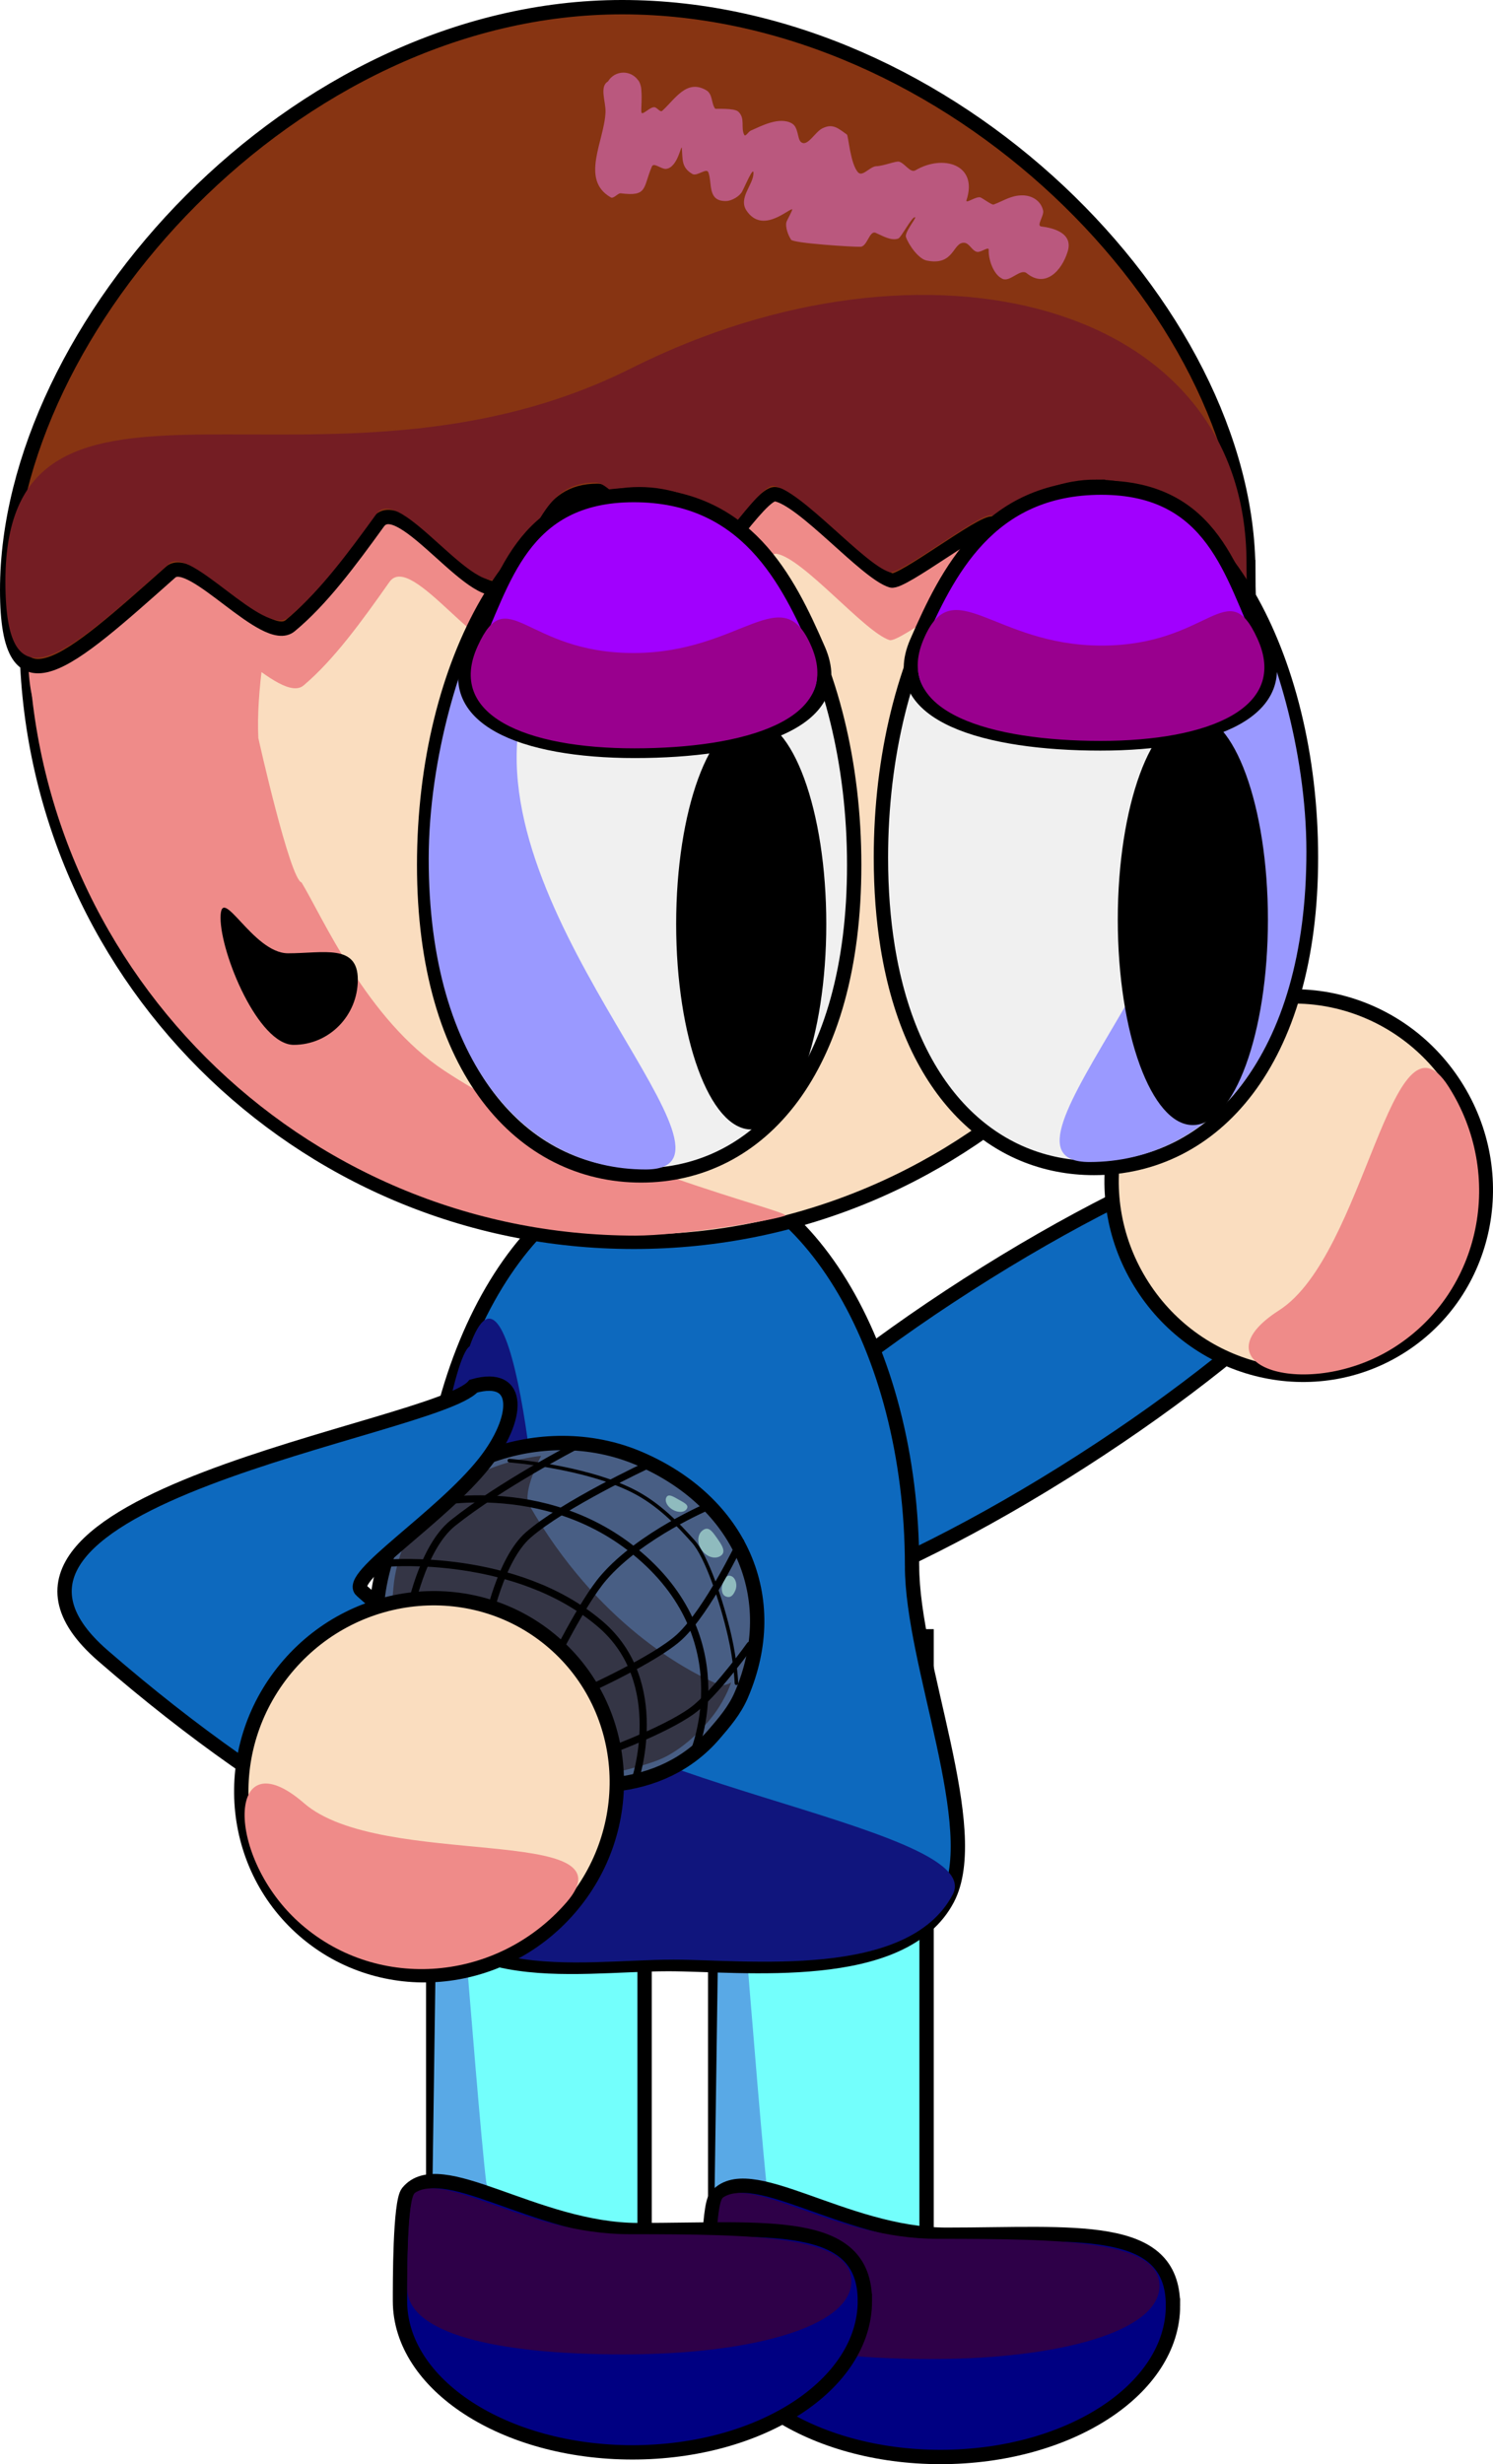 <svg version="1.1" xmlns="http://www.w3.org/2000/svg" xmlns:xlink="http://www.w3.org/1999/xlink" width="208.3" height="343.636" viewBox="0,0,208.3,343.636"><g transform="translate(-207.983,-17.352)"><g data-paper-data="{&quot;isPaintingLayer&quot;:true}" fill-rule="nonzero" stroke-linejoin="miter" stroke-miterlimit="10" stroke-dasharray="" stroke-dashoffset="0" style="mix-blend-mode: normal"><g stroke="#000000" stroke-linecap="butt"><path d="M342.989,196.509c28.069,-17.985 54.362,-27.041 58.727,-20.228c4.365,6.813 -14.851,26.915 -42.92,44.9c-28.069,17.985 -54.362,27.041 -58.727,20.228c-4.365,-6.813 14.851,-26.915 42.92,-44.9z" fill="#0d69be" stroke-width="2"/><path d="M374.839,160.315c12.048,-7.719 28.234,-3.959 36.152,8.399c7.918,12.358 4.57,28.634 -7.478,36.353c-12.048,7.719 -28.234,3.959 -36.152,-8.399c-7.918,-12.358 -4.57,-28.634 7.478,-36.353z" fill="#faddbf" stroke-width="2"/><path d="M386.452,200.069c12.048,-7.719 15.687,-43.584 23.605,-31.226c7.918,12.358 4.57,28.634 -7.478,36.353c-12.048,7.719 -28.175,2.592 -16.127,-5.128z" fill="#ef8b89" stroke-width="0"/></g><g stroke="#000000" stroke-linecap="butt"><path d="M307.765,340.835v-95.295h29.492v95.295z" fill="#73fffc" stroke-width="2"/><path d="M307.439,340.217l1.326,-93.786c0,0 5.203,68.112 6.38,77.528c0.26,2.082 2.522,2.79 2.522,2.79l18.607,13.139z" fill="#59a9e6" stroke-width="0"/></g><g stroke="#000000" stroke-linecap="butt"><path d="M268.424,338.413v-95.295h29.492v95.295z" fill="#73fffc" stroke-width="2"/><path d="M268.098,337.795l1.326,-93.786c0,0 5.203,68.112 6.38,77.528c0.26,2.082 2.522,2.79 2.522,2.79l18.607,13.139z" fill="#59a9e6" stroke-width="0"/></g><g stroke="#000000" stroke-linecap="butt"><path d="M335.229,235.696c0,13.803 10.047,36.744 4.95,46.46c-6.234,11.882 -28.612,9.096 -38.94,9.096c-13.663,0 -32.944,4.17 -38.344,-14.832c-2.019,-7.106 4.355,-32.373 4.355,-40.723c0,-30.682 15.218,-55.556 33.99,-55.556c18.772,0 33.99,24.873 33.99,55.556z" fill="#0d69be" stroke-width="2"/><path d="M283.966,251.272c0,13.803 62.042,20.549 56.945,30.265c-6.234,11.882 -28.612,9.096 -38.94,9.096c-13.663,0 -32.944,4.17 -38.344,-14.832c-2.019,-7.106 4.355,-32.373 4.355,-40.723c0,-9.452 3.349,-28.598 5.52,-29.968c5.944,-16.764 10.465,25.14 10.465,46.163z" fill="#10157d" stroke-width="0"/></g><g stroke-linecap="butt"><g stroke="#000000"><g><path d="M211.686,105.808c0,-46.791 37.931,-84.722 84.722,-84.722c46.791,0 84.722,37.931 84.722,84.722c0,46.791 -37.931,84.722 -84.722,84.722c-46.791,0 -84.722,-37.931 -84.722,-84.722z" fill="#faddbf" stroke-width="2"/><path d="M211.917,104.939c0,-15.054 8.657,-41.011 13.166,-44.225c0.515,-0.367 5.786,-8.91 13.307,-15.627c9.347,-8.348 21.315,-15.156 21.925,-14.959c7.969,2.571 -17.527,64.855 -16.288,90.145c0.003,0.06 4.407,19.702 6.026,20.14c2.885,4.742 9.111,19.153 19.992,26.294c20.279,13.306 48.942,19.68 47.459,20.186c-2.373,0.809 -14.803,2.769 -20.866,2.769c-46.791,0 -84.722,-37.931 -84.722,-84.722z" fill="#ef8b89" stroke-width="0"/><path d="M380.607,105.35c0,11.624 -1.578,15.641 -2.13,13.789c-0.563,-1.889 -0.187,-9.814 -9.043,-14.649c-2.146,-1.172 -10.206,6.276 -12.934,5.048c-1.713,-0.771 -8.652,-10.176 -10.566,-10.852c-1.338,-0.473 -12.45,8.378 -13.85,7.927c-3.491,-1.124 -11.989,-11.374 -15.74,-12.032c-2.066,-0.362 -9.283,11.85 -11.392,11.596c-2.72,-0.327 -10.069,-12.068 -12.806,-12.068c-7.28,0 -7.48,7.011 -12.718,13.017c-3.404,3.903 -13.988,-13.052 -17.112,-8.617c-3.879,5.508 -7.72,10.818 -11.961,14.417c-3.327,2.824 -13.364,-10.097 -16.24,-7.479c-13.886,12.639 -22.224,20.644 -22.224,2.472c0,-36.54 43.288,-8.213 85.07,-29.735c39.994,-20.6 83.643,-9.374 83.643,27.166z" fill="#ef8b89" stroke-width="0"/></g><path d="M382.141,97.039c0,23.483 6.532,8.715 -11.467,-0.86c-2.202,-1.172 -10.475,6.276 -13.275,5.048c-1.758,-0.771 -8.88,-10.176 -10.844,-10.852c-1.373,-0.473 -12.778,8.378 -14.214,7.927c-3.582,-1.124 -12.304,-11.374 -16.154,-12.032c-2.12,-0.362 -9.527,11.85 -11.692,11.596c-2.791,-0.327 -10.334,-12.068 -13.143,-12.068c-7.472,0 -7.677,7.011 -13.053,13.017c-3.493,3.903 -14.357,-13.052 -17.563,-8.617c-3.982,5.508 -7.923,10.818 -12.276,14.417c-3.415,2.824 -13.716,-10.097 -16.668,-7.479c-14.252,12.639 -22.809,20.644 -22.809,2.472c0,-36.54 39.863,-81.257 85.789,-81.257c45.927,0 87.368,42.147 87.368,78.688z" fill="#873412" stroke-width="2"/><path d="M381.893,95.877c0,23.483 6.532,8.715 -11.467,-0.86c-2.202,-1.172 -10.475,6.276 -13.275,5.048c-1.758,-0.771 -8.88,-10.176 -10.844,-10.852c-1.373,-0.473 -12.778,8.378 -14.214,7.927c-3.582,-1.124 -12.304,-11.374 -16.154,-12.032c-2.12,-0.362 -9.527,11.85 -11.692,11.596c-2.791,-0.327 -10.334,-12.068 -13.143,-12.068c-7.472,0 -7.677,7.011 -13.053,13.017c-3.493,3.903 -14.357,-13.052 -17.563,-8.617c-3.982,5.508 -7.923,10.818 -12.276,14.417c-3.415,2.824 -13.716,-10.097 -16.668,-7.479c-14.252,12.639 -22.809,20.644 -22.809,2.472c0,-36.54 44.428,-8.213 87.311,-29.735c41.048,-20.6 85.847,-9.374 85.847,27.166z" fill="#741d23" stroke-width="0"/></g><path d="M297.15,28.732c0.065,0.116 0.119,0.249 0.163,0.396c0.094,0.259 0.147,0.538 0.15,0.829c0.109,1.136 -0.045,2.513 0,3.005c0.059,0.647 1.19,-0.747 1.833,-0.658c0.394,0.055 0.791,0.762 1.086,0.495c1.79,-1.619 3.393,-4.479 6.148,-2.856c0.912,0.538 0.676,1.891 1.241,2.575c0.047,0.058 2.609,-0.137 3.205,0.396c1.026,0.918 0.319,2.252 0.842,3.245c0.167,0.318 0.574,-0.442 0.903,-0.587c1.462,-0.645 3.997,-2.007 5.75,-1.005c0.924,0.528 0.743,2.14 1.25,2.581c0.889,0.775 1.934,-1.365 2.988,-1.893c1.458,-0.729 2.186,-0.029 3.43,0.858c0.215,0.153 0.473,4.132 1.575,5.29c0.62,0.651 1.652,-0.859 2.55,-0.874c0.896,-0.015 2.711,-0.738 3.133,-0.634c0.846,0.208 1.572,1.641 2.323,1.199c3.835,-2.254 8.746,-0.806 7.111,4.154c-0.207,0.628 1.322,-0.574 1.949,-0.365c0.243,0.081 1.597,1.082 1.824,0.996c1.486,-0.563 2.425,-1.28 4.016,-1.283c1.321,-0.003 2.59,0.741 2.897,2.121c0.161,0.726 -0.997,2.123 -0.26,2.214c1.739,0.215 4.464,0.94 3.692,3.478c-0.838,2.754 -3.14,5.144 -5.712,3.053c-0.893,-0.725 -2.304,1.243 -3.36,0.786c-1.353,-0.585 -2.021,-2.873 -1.949,-4.05c0.033,-0.544 -1.073,0.374 -1.61,0.282c-0.723,-0.124 -1.066,-1.215 -1.797,-1.27c-1.636,-0.123 -1.359,3.266 -5.245,2.48c-1.147,-0.232 -2.516,-2.181 -2.896,-3.279c-0.22,-0.637 1.447,-2.65 1.289,-2.755c-0.384,-0.256 -1.946,2.827 -2.372,2.97c-1.026,0.342 -2.148,-0.38 -3.143,-0.802c-0.88,-0.373 -1.153,1.89 -2.107,1.943c-0.843,0.047 -9.353,-0.482 -9.689,-0.985c-0.409,-0.613 -0.821,-1.721 -0.663,-2.431c0.057,-0.255 0.976,-1.841 0.794,-1.821c-0.644,0.071 -4.188,3.44 -6.358,0.186c-1.18,-1.77 0.972,-3.598 0.975,-5.223c0.002,-1.003 -1.109,1.675 -1.579,2.562c-0.361,0.681 -1.435,1.305 -2.209,1.33c-2.678,0.086 -1.938,-2.475 -2.5,-3.989c-0.259,-0.699 -1.578,0.595 -2.225,0.225c-1.583,-0.904 -1.347,-2.069 -1.485,-3.601c-0.063,-0.702 -0.549,2.715 -2.193,2.882c-0.667,0.068 -1.724,-0.947 -1.984,-0.33c-1.268,3.007 -0.563,4.22 -4.359,3.738c-0.366,-0.046 -0.978,0.796 -1.371,0.571c-4.349,-2.485 -0.86,-7.931 -0.738,-11.94c0.043,-1.414 -0.883,-3.528 0.345,-4.229c0.435,-0.737 1.237,-1.231 2.155,-1.231c0.814,0 1.536,0.389 1.993,0.99c0.075,0.077 0.14,0.163 0.195,0.26z" fill="#ba587e" stroke="none" stroke-width="0.5"/></g><g stroke="#000000" stroke-linecap="butt"><path d="M327.159,137.978c0,28.559 -13.168,43.289 -29.737,43.289c-16.569,0 -30.263,-14.731 -30.263,-43.289c0,-28.559 13.431,-51.711 30,-51.711c16.569,0 30,23.152 30,51.711z" fill="#f0f0f0" stroke-width="2"/><path d="M280.403,118.396c-4.303,28.233 34.223,62.042 17.655,62.042c-16.569,0 -30.263,-14.731 -30.263,-43.289c0,-28.559 18.829,-59.569 12.608,-18.752z" fill="#9a99ff" stroke-width="0"/></g><path d="M323.264,146.211c0,15.822 -4.689,28.649 -10.473,28.649c-5.784,0 -10.473,-12.826 -10.473,-28.649c0,-15.822 4.689,-28.649 10.473,-28.649c5.784,0 10.473,12.826 10.473,28.649z" fill="#000000" stroke="none" stroke-width="0" stroke-linecap="butt"/><g stroke="#000000" stroke-linecap="butt"><path d="M322.15,107.944c4.459,10.23 -9.898,14.122 -25.608,14.122c-15.71,0 -27.18,-4.642 -22.635,-14.257c4.324,-9.149 6.79,-21.419 22.5,-21.419c15.71,0 21.493,11.805 25.743,21.554z" fill="#a100fe" stroke-width="2"/><path d="M321.225,107.589c4.307,10.23 -9.56,14.122 -24.735,14.122c-15.175,0 -26.253,-4.642 -21.863,-14.257c4.177,-9.149 6.558,0.962 21.733,0.962c15.175,0 20.76,-10.576 24.865,-0.827z" fill="#99008e" stroke-width="0"/></g><g data-paper-data="{&quot;index&quot;:null}" stroke="#000000" stroke-linecap="butt"><path d="M360.886,85.23c16.569,0 30,23.152 30,51.711c0,28.559 -13.695,43.289 -30.263,43.289c-13.958,0 -25.503,-10.455 -28.795,-30.825c-0.615,-3.809 -0.942,-7.965 -0.942,-12.465c0,-28.559 13.431,-51.711 30,-51.711z" fill="#f0f0f0" stroke-width="2"/><path d="M390.25,136.111c0,28.559 -13.695,43.289 -30.263,43.289c-16.569,0 21.957,-33.809 17.655,-62.042c-6.22,-40.817 12.608,-9.807 12.608,18.752z" fill="#9a99ff" stroke-width="0"/></g><path d="M374.407,116.95c5.784,0 10.473,12.826 10.473,28.649c0,15.822 -4.689,28.649 -10.473,28.649c-5.784,0 -10.473,-12.826 -10.473,-28.649c0,-15.822 4.689,-28.649 10.473,-28.649z" data-paper-data="{&quot;index&quot;:null}" fill="#000000" stroke="none" stroke-width="0" stroke-linecap="butt"/><g data-paper-data="{&quot;index&quot;:null}" stroke="#000000" stroke-linecap="butt"><path d="M335.895,106.906c4.25,-9.749 10.033,-21.554 25.743,-21.554c15.71,0 18.176,12.27 22.5,21.419c4.545,9.615 -6.925,14.257 -22.635,14.257c-15.71,0 -30.068,-3.892 -25.608,-14.122z" fill="#a100fe" stroke-width="2"/><path d="M336.819,106.552c4.105,-9.749 9.691,0.827 24.865,0.827c15.175,0 17.556,-10.111 21.733,-0.962c4.39,9.615 -6.689,14.257 -21.863,14.257c-15.175,0 -29.042,-3.892 -24.735,-14.122z" fill="#99008e" stroke-width="0"/></g><path d="M371.636,338.87c0,11.663 -14.52,21.117 -32.431,21.117c-17.911,0 -32.431,-9.455 -32.431,-21.117c0,-2.331 -0.033,-13.76 1.09,-15.138c4.495,-5.516 17.818,5.261 32.148,5.261c17.911,0 31.624,-1.786 31.624,9.877z" fill="#000082" stroke="#000000" stroke-width="2" stroke-linecap="butt"/><path d="M369.75,336.138c0,6.308 -13.891,10.19 -31.802,10.19c-17.911,0 -30.166,-2.957 -30.166,-9.266c0,-1.261 -0.033,-12.526 1.09,-13.272c4.495,-2.984 15.553,5.773 29.883,5.773c17.911,0 30.994,0.266 30.994,6.575z" fill="#2e0048" stroke="#000000" stroke-width="0" stroke-linecap="butt"/><path d="M328.649,338.225c0,11.663 -14.52,21.117 -32.431,21.117c-17.911,0 -32.431,-9.455 -32.431,-21.117c0,-2.331 -0.033,-13.76 1.09,-15.138c4.495,-5.516 17.818,5.261 32.148,5.261c17.911,0 31.624,-1.786 31.624,9.877z" fill="#000082" stroke="#000000" stroke-width="2" stroke-linecap="butt"/><path d="M326.763,335.493c0,6.308 -13.891,10.19 -31.802,10.19c-17.911,0 -30.166,-2.957 -30.166,-9.266c0,-1.261 -0.033,-12.526 1.09,-13.272c4.495,-2.984 15.553,5.773 29.883,5.773c17.911,0 30.994,0.266 30.994,6.575z" fill="#2e0048" stroke="#000000" stroke-width="0" stroke-linecap="butt"/><g><g><path d="M276.233,263.112c-13.856,-5.97 -18.947,-16.424 -13.682,-30.402c4.117,-10.933 20.833,-17.904 34.689,-11.934c13.856,5.97 20.064,19.26 14.154,32.977c-0.924,2.145 -2.414,3.851 -3.76,5.421c-7.261,8.472 -19.712,8.974 -31.401,3.938z" fill="#485e84" stroke="#000000" stroke-width="2" stroke-linecap="butt"/><path d="M283.477,220.38c0,0 -2.676,5.096 -1.678,6.833c9.576,16.66 22.027,23.156 26.309,24.991c0.973,0.417 1.883,-0.241 1.883,-0.241c0,0 -0.628,2.018 -2.232,4.241c-1.707,2.365 -4.474,4.982 -7.252,6.297c-3.173,1.502 -11.373,3.008 -11.373,3.008l-20.297,-5.187c0,0 -6.032,-12.024 -6.276,-14.177c-0.239,-2.11 0.082,-4.675 0.315,-7.416c0.361,-4.256 2.291,-8.364 4.2,-10.521c2.436,-2.753 6.487,-5.064 10.078,-6.354c3.343,-1.2 6.322,-1.474 6.322,-1.474z" fill="#343545" stroke="none" stroke-width="0" stroke-linecap="butt"/><path d="M276.02,243.652c0,0 1.776,-8.846 5.658,-12.238c4.914,-4.295 16.669,-9.766 16.669,-9.766" fill="none" stroke="#000000" stroke-width="1" stroke-linecap="round"/><path d="M312.623,246.772c0,0 -4.15,5.823 -7.408,8.626c-3.289,2.83 -12.403,6.161 -12.403,6.161" fill="none" stroke="#000000" stroke-width="1" stroke-linecap="round"/><path d="M265.131,242.32c0,0 1.687,-9.107 6.059,-12.59c6.709,-5.345 17.009,-10.675 17.009,-10.675" fill="none" stroke="#000000" stroke-width="1" stroke-linecap="round"/><path d="M267.114,227.165c0,0 16.772,-4.264 30.039,7.029c14.532,12.37 7.409,28.078 7.409,28.078" fill="none" stroke="#000000" stroke-width="1" stroke-linecap="round"/><path d="M262.212,235.331c0,0 17.738,-1.488 29.467,8.452c9.63,8.162 4.868,21.954 4.868,21.954" fill="none" stroke="#000000" stroke-width="1" stroke-linecap="round"/><path d="M305.89,233.514c-0.693,-0.984 -0.623,-2.225 0.156,-2.774c0.779,-0.548 1.256,0.089 1.948,1.073c0.693,0.984 1.339,1.941 0.56,2.489c-0.779,0.548 -1.971,0.196 -2.664,-0.788z" fill="#8fbbbe" stroke="none" stroke-width="0" stroke-linecap="butt"/><path d="M309.228,239.973c-0.552,-0.238 -0.711,-1.103 -0.354,-1.931c0.357,-0.829 0.617,-1.118 1.17,-0.88c0.552,0.238 0.878,1.174 0.521,2.003c-0.357,0.829 -0.784,1.046 -1.336,0.808z" fill="#8fbbbe" stroke="none" stroke-width="0" stroke-linecap="butt"/><path d="M301.853,227.895c-0.786,-0.443 -1.183,-1.227 -0.888,-1.751c0.295,-0.524 0.957,-0.089 1.742,0.354c0.786,0.443 1.399,0.727 1.103,1.251c-0.295,0.524 -1.172,0.589 -1.958,0.146z" fill="#8fbbbe" stroke="none" stroke-width="0" stroke-linecap="butt"/><path d="M279.042,221.039c0,0 10.202,0.779 17.008,4.109c3.859,1.888 6.609,4.884 8.668,7.179c1.821,2.029 3.944,8.252 5.073,13.184c0.831,3.631 0.938,6.573 0.938,6.573" fill="none" stroke="#000000" stroke-width="0.5" stroke-linecap="round"/><path d="M311.316,232.374c0,0 -4.553,9.542 -8.504,13.231c-3.328,3.108 -13.32,7.606 -13.32,7.606" fill="none" stroke="#000000" stroke-width="1" stroke-linecap="round"/><path d="M284.971,249.484c0,0 4.26,-8.676 7.212,-12.103c5.182,-6.016 14.782,-10.045 14.782,-10.045" fill="none" stroke="#000000" stroke-width="1" stroke-linecap="round"/></g><g stroke="#000000" stroke-linecap="butt"><path d="M258.421,239.163c25.177,21.85 24.413,31.466 19.109,37.577c-5.303,6.111 -30.013,-6.648 -55.19,-28.498c-25.177,-21.85 46.397,-31.478 51.7,-37.589c6.825,-1.936 6.395,4.577 1.509,10.732c-6.025,7.591 -19.281,15.911 -17.128,17.778z" fill="#0d69be" stroke-width="2"/><path d="M285.259,246.449c10.807,9.379 11.769,25.968 2.149,37.052c-9.62,11.085 -26.179,12.468 -36.986,3.089c-10.807,-9.379 -11.769,-25.968 -2.149,-37.052c9.62,-11.085 26.179,-12.468 36.986,-3.089z" fill="#faddbf" stroke-width="2"/><path d="M250.4,268.812c10.807,9.379 46.239,2.745 36.619,13.829c-9.62,11.085 -26.179,12.468 -36.986,3.089c-10.807,-9.379 -10.44,-26.297 0.367,-16.919z" fill="#ef8b89" stroke-width="0"/></g></g><path d="M257.904,153.963c0,5.024 -4.001,9.097 -8.937,9.097c-4.936,0 -10.214,-12.691 -10.214,-17.715c0,-5.024 4.48,4.947 9.416,4.947c4.936,0 9.735,-1.353 9.735,3.671z" fill="#000000" stroke="none" stroke-width="0" stroke-linecap="butt"/></g></g></svg>